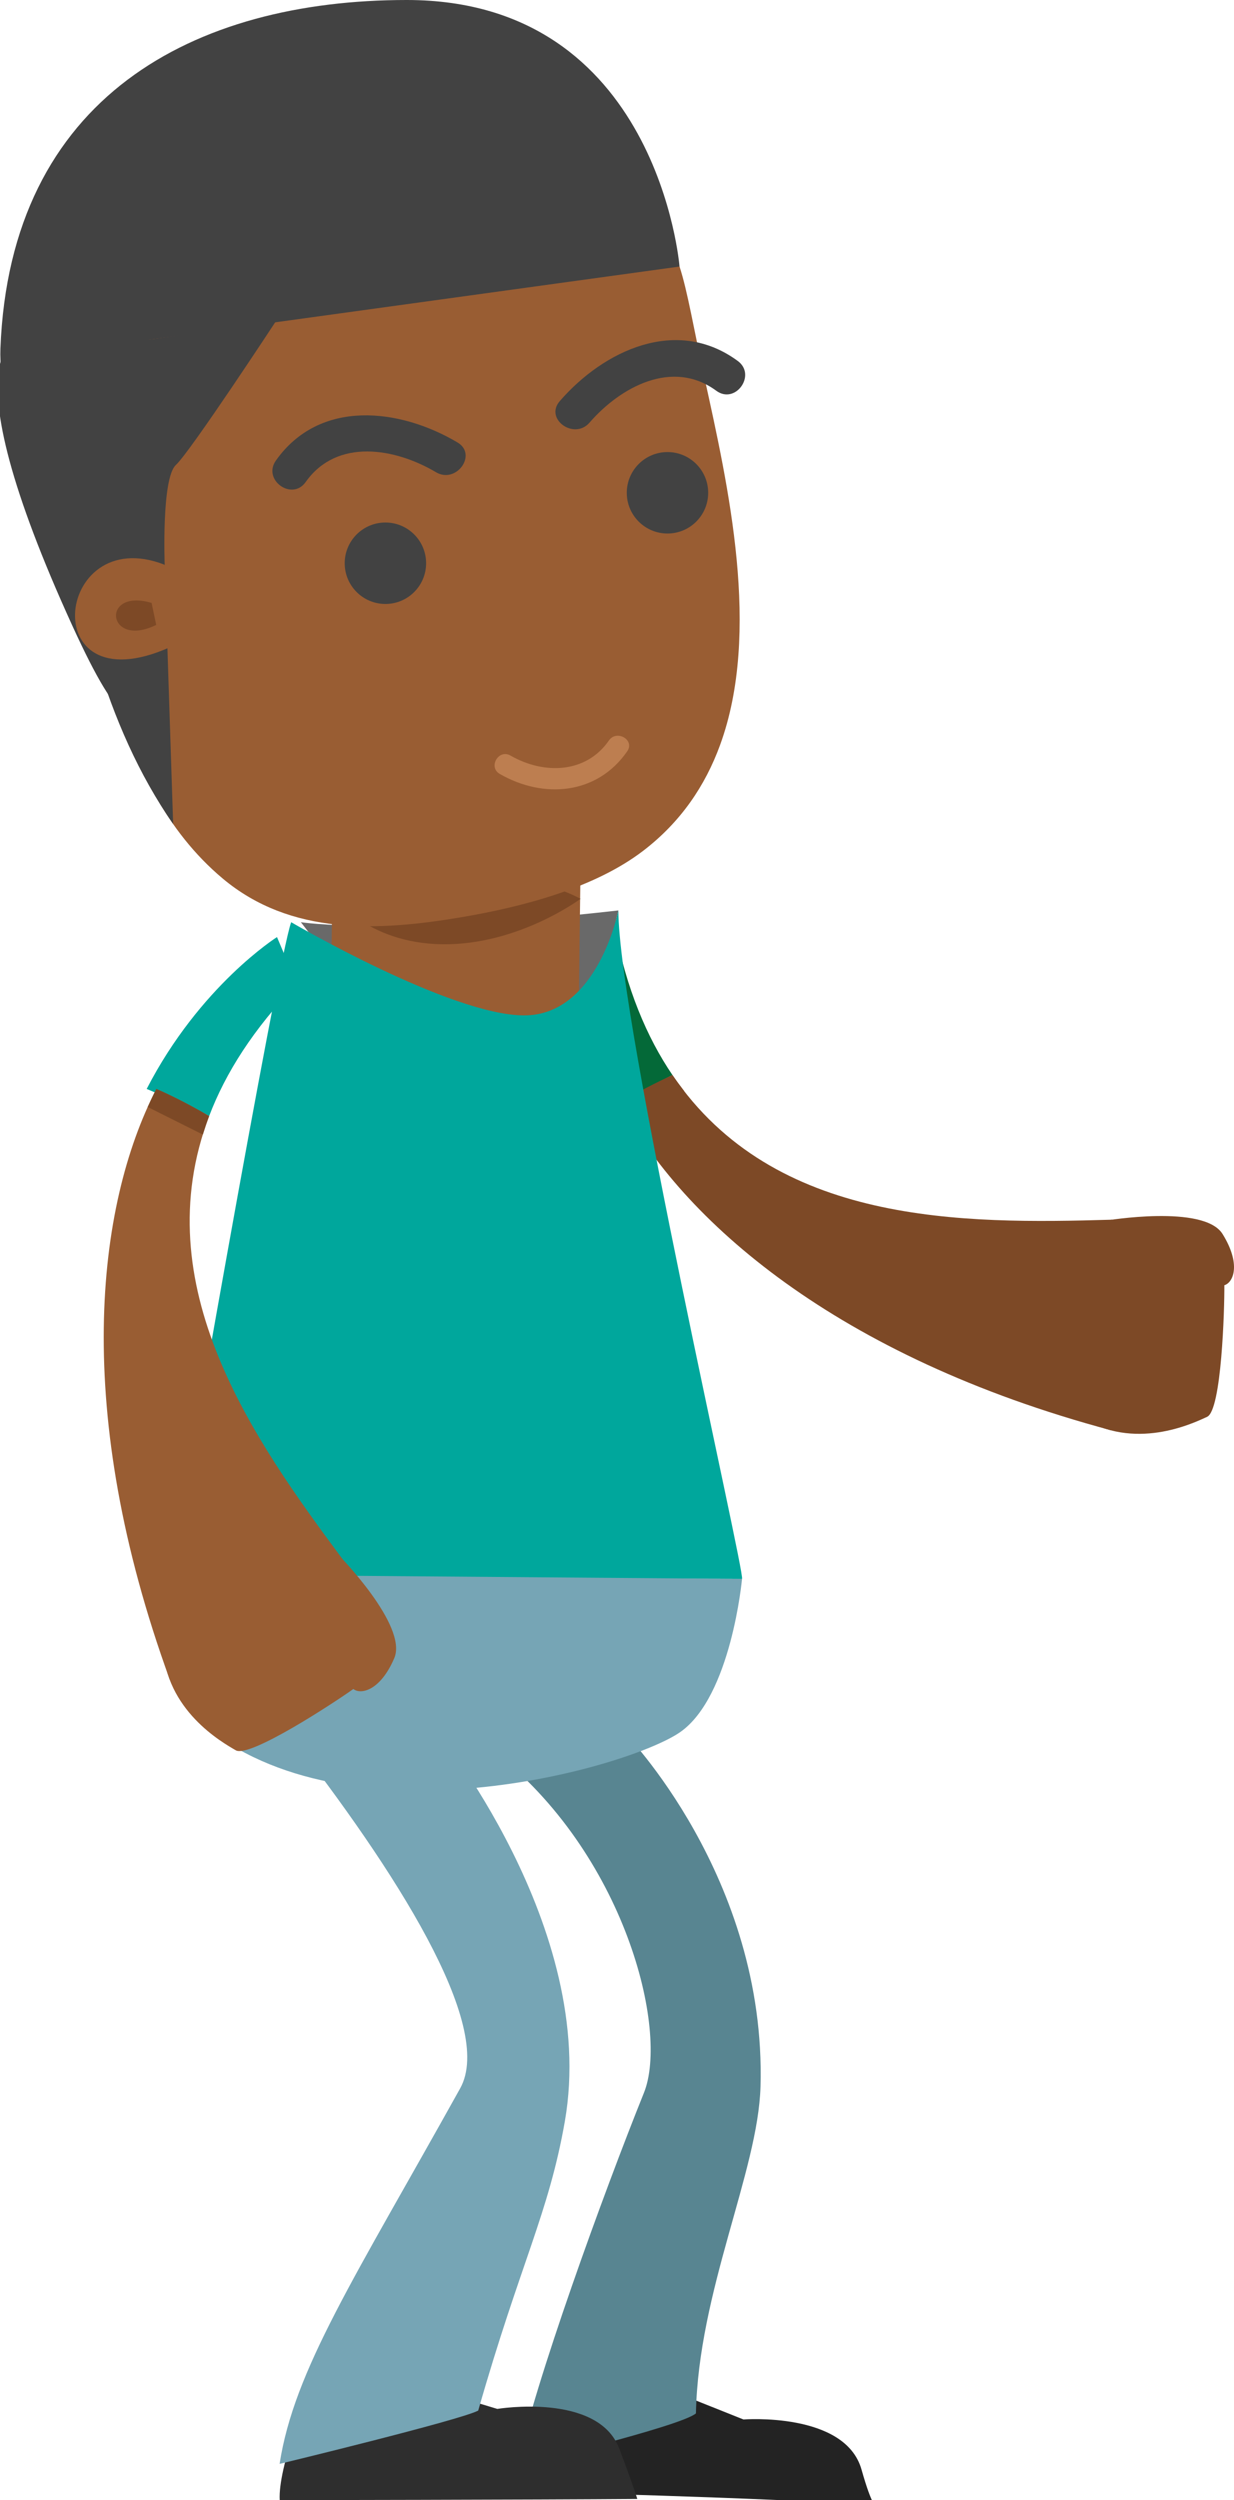 <?xml version="1.0" encoding="utf-8"?>
<!-- Generator: Adobe Illustrator 16.0.0, SVG Export Plug-In . SVG Version: 6.00 Build 0)  -->
<!DOCTYPE svg PUBLIC "-//W3C//DTD SVG 1.0//EN" "http://www.w3.org/TR/2001/REC-SVG-20010904/DTD/svg10.dtd">
<svg version="1.0" id="Layer_1" xmlns="http://www.w3.org/2000/svg" xmlns:xlink="http://www.w3.org/1999/xlink" x="0px" y="0px"
	 width="130.51px" height="264.272px" viewBox="0 0 130.51 264.272" enable-background="new 0 0 130.51 264.272"
	 xml:space="preserve">
<g>
	<path fill="#7D4926" d="M116.926,129.025c0,0,10.398-1.763,12.374,1.413c1.975,3.177,1.157,5.129,0.189,5.415
		c0.022,2.499-0.294,13.197-1.816,13.905c-1.521,0.708-7.743,3.683-13.472-0.015L116.926,129.025z"/>
	<g>
		<path fill="#046938" d="M71.125,113.641c-2.74-4.027-4.869-9.121-6.129-15.604l-5.265-1.121c0,0-0.462,9.634,5.255,20.494
			C66.871,116.252,69.5,114.391,71.125,113.641z"/>
	</g>
	<path fill="#7D4926" d="M71.125,113.641c-1.625,0.75-3.668,1.772-5.552,2.932c6.513,12.369,22.842,26.836,51.958,34.617
		c0.462-3.981,0.094-22.266,0.094-22.266C101.753,129.389,81.909,129.492,71.125,113.641z"/>
	<path fill="#7D4926" d="M66.615,118.416l5.73-3.107c-0.418-0.537-0.827-1.089-1.221-1.668c-1.625,0.75-3.668,1.772-5.552,2.932
		C65.895,117.182,66.246,117.797,66.615,118.416z"/>
</g>
<path fill="#696969" d="M31.82,97.48c0,0,9.419,1.486,33.581-1.244l-3.754,16.295l-24.901-8.703L31.82,97.48z"/>
<rect x="35.083" y="92.674" transform="matrix(-1 -0.013 0.013 -1 95.018 204.804)" fill="#995D33" width="26.218" height="18.822"/>
<path fill="#7D4926" d="M61.396,95.008c0,0-6.574,4.911-14.617,4.804s-11.599-5.152-11.599-5.152S52.59,90.213,61.396,95.008z"/>
<g>
	<path fill="#424242" d="M71.868,28.174c0,0-2.248-28.174-28.851-28.174C20.508,0,1.067,10.231,0.045,36.834
		C-0.979,63.438,71.868,28.174,71.868,28.174z"/>
	<path fill="#424242" d="M8.46,36.276c-8.556-4.027-13.955,1.063-0.84,29.796c10.797,23.651,5.228-5.869,5.228-5.869L8.46,36.276z"
		/>
	<path fill="#995D33" d="M76.152,78.764c-1.563,4.275-4.134,8.108-8.117,11.16c-5.203,3.985-12.873,5.95-19.223,7.026
		c-8.804,1.491-18.052,1.957-25.265-4.092C11.613,82.85,9.956,64.488,8.256,50.17c-0.677-5.702-0.611-10.281-0.129-13.208
		c3.527-0.485,7.057-0.973,10.582-1.46c0.598-0.08,1.194-0.162,1.791-0.245c11.769-1.624,23.537-3.247,35.307-4.868
		c1.127-0.155,2.256-0.31,3.383-0.467c4.226-0.582,8.452-1.164,12.679-1.748c0.847,2.581,1.521,6.666,2.633,11.732
		C77.014,51.359,80.529,66.795,76.152,78.764z"/>
	<path fill="#424242" d="M6.457,51.067c-0.676-5.702-1.509-12.079-1.025-15.007c2.721-0.375,8.139,0.15,10.859-0.225l12.93-1.943
		c0,0-9.079,13.839-10.618,15.255C17.063,50.563,17.42,59.7,17.42,59.7l0.893,27.393C11.055,76.726,7.869,62.954,6.457,51.067z"/>
	<circle fill="#424242" cx="70.594" cy="52.09" r="4.305"/>
	<circle fill="#424242" cx="40.762" cy="59.536" r="4.305"/>
	<g>
		<path fill="#424242" d="M75.757,41.305c-4.632-3.406-10.146-0.393-13.407,3.368c-1.627,1.876-4.789-0.38-3.149-2.271
			c4.649-5.361,12.362-9.001,18.827-4.246C80.042,39.637,77.773,42.788,75.757,41.305L75.757,41.305z"/>
	</g>
	<g>
		<path fill="#424242" d="M29.179,48.682c4.632-6.552,13.103-5.533,19.205-1.915c2.151,1.276-0.135,4.416-2.271,3.149
			c-4.284-2.54-10.467-3.657-13.785,1.037C30.883,52.996,27.734,50.725,29.179,48.682L29.179,48.682z"/>
	</g>
	<g>
		<g>
			<path fill="#995D33" d="M17.419,59.7c-11.837-4.653-13.864,15.745,1.237,8.394L17.419,59.7z"/>
			<path fill="#7D4926" d="M16.033,63.729c-5.442-1.604-4.72,4.885,0.488,2.326L16.033,63.729z"/>
		</g>
	</g>
	<g>
		<g>
			<path fill="#BD7E50" d="M64.398,78.273c-2.412,3.489-6.869,3.625-10.407,1.592c-1.26-0.725-2.393,1.22-1.136,1.942
				c4.621,2.655,10.297,2.213,13.485-2.398C67.168,78.211,65.217,77.088,64.398,78.273L64.398,78.273z"/>
		</g>
	</g>
</g>
<g>
	<path fill="#232323" d="M65.545,250.525l13.086,5.22c0,0,10.746-0.831,12.483,5.288c1.139,4.016,1.513,3.809,1.513,3.809
		c-10.513-0.826-37.758-1.479-37.758-1.479c0.09-3.457,4.47-12.414,4.47-12.414L65.545,250.525z"/>
	<path fill="#588591" d="M66.004,183.108c0,0,15.064,15.294,14.43,37.449c-0.257,8.985-6.57,21.606-6.831,34.546
		c-1.663,1.402-18.863,5.51-18.863,5.51c1.71-8.514,9.14-28.912,13.365-39.402c2.654-6.59-2-25.338-16.005-36.193L66.004,183.108z"
		/>
</g>
<g>
	<path fill="#2E2E2E" d="M39.108,250.56l13.489,4.068c0,0,10.634-1.759,12.894,4.188c1.481,3.901,1.911,5.327,1.911,5.327
		c-10.544,0.088-37.816,0.13-37.816,0.13c-0.211-3.451,3.021-11.448,3.021-11.448L39.108,250.56z"/>
	<path fill="#76A5B5" d="M45.973,182.686c0,0,17.352,21.032,13.766,41.546c-1.706,9.76-4.701,14.948-9.161,30.572
		c-1.924,1.017-21.006,5.634-21.006,5.634c1.543-9.957,7.892-19.557,19.099-39.699c3.697-6.644-6.98-23.173-18.15-37.502
		L45.973,182.686z"/>
</g>
<path fill="#00A79C" d="M65.401,96.236c-0.018,11.659,13.454,70.146,13.077,70.658l-60.424-0.169
	c0.271-2.259,11.361-65.581,12.742-69.245c0,0,16.852,9.852,24.641,9.852C63.226,107.332,65.401,96.236,65.401,96.236z"/>
<path fill="#76A5B5" d="M78.479,166.895c0,0-1.14,12.447-6.556,16.205c-5.422,3.757-35.147,12.236-50.706-0.969
	c-3.264-3.369-4.09-11.13-3.26-15.719L78.479,166.895z"/>
<g>
	<path fill="#995D33" d="M35.766,164.322c0,0,7.404,7.511,5.934,10.949c-1.471,3.439-3.539,3.889-4.328,3.26
		c-2.035,1.45-10.982,7.322-12.436,6.48c-1.451-0.84-7.456-4.234-7.71-11.047L35.766,164.322z"/>
	<g>
		<path fill="#00A79C" d="M22.121,117.973c1.729-4.554,4.684-9.217,9.273-13.965l-2.098-4.957c0,0-8.161,5.143-13.783,16.053
			C17.543,115.983,20.575,117.07,22.121,117.973z"/>
	</g>
	<path fill="#995D33" d="M22.121,117.973c-1.546-0.902-3.555-1.989-5.584-2.869c-6.403,12.426-8.898,34.099,1.413,62.418
		c3.528-1.903,18.3-12.686,18.3-12.686C26.771,152.097,15.313,135.896,22.121,117.973z"/>
	<path fill="#7D4926" d="M15.623,117.014l5.831,2.916c0.201-0.65,0.418-1.303,0.667-1.957c-1.546-0.902-3.555-1.989-5.584-2.869
		C16.222,115.716,15.918,116.357,15.623,117.014z"/>
</g>
</svg>
